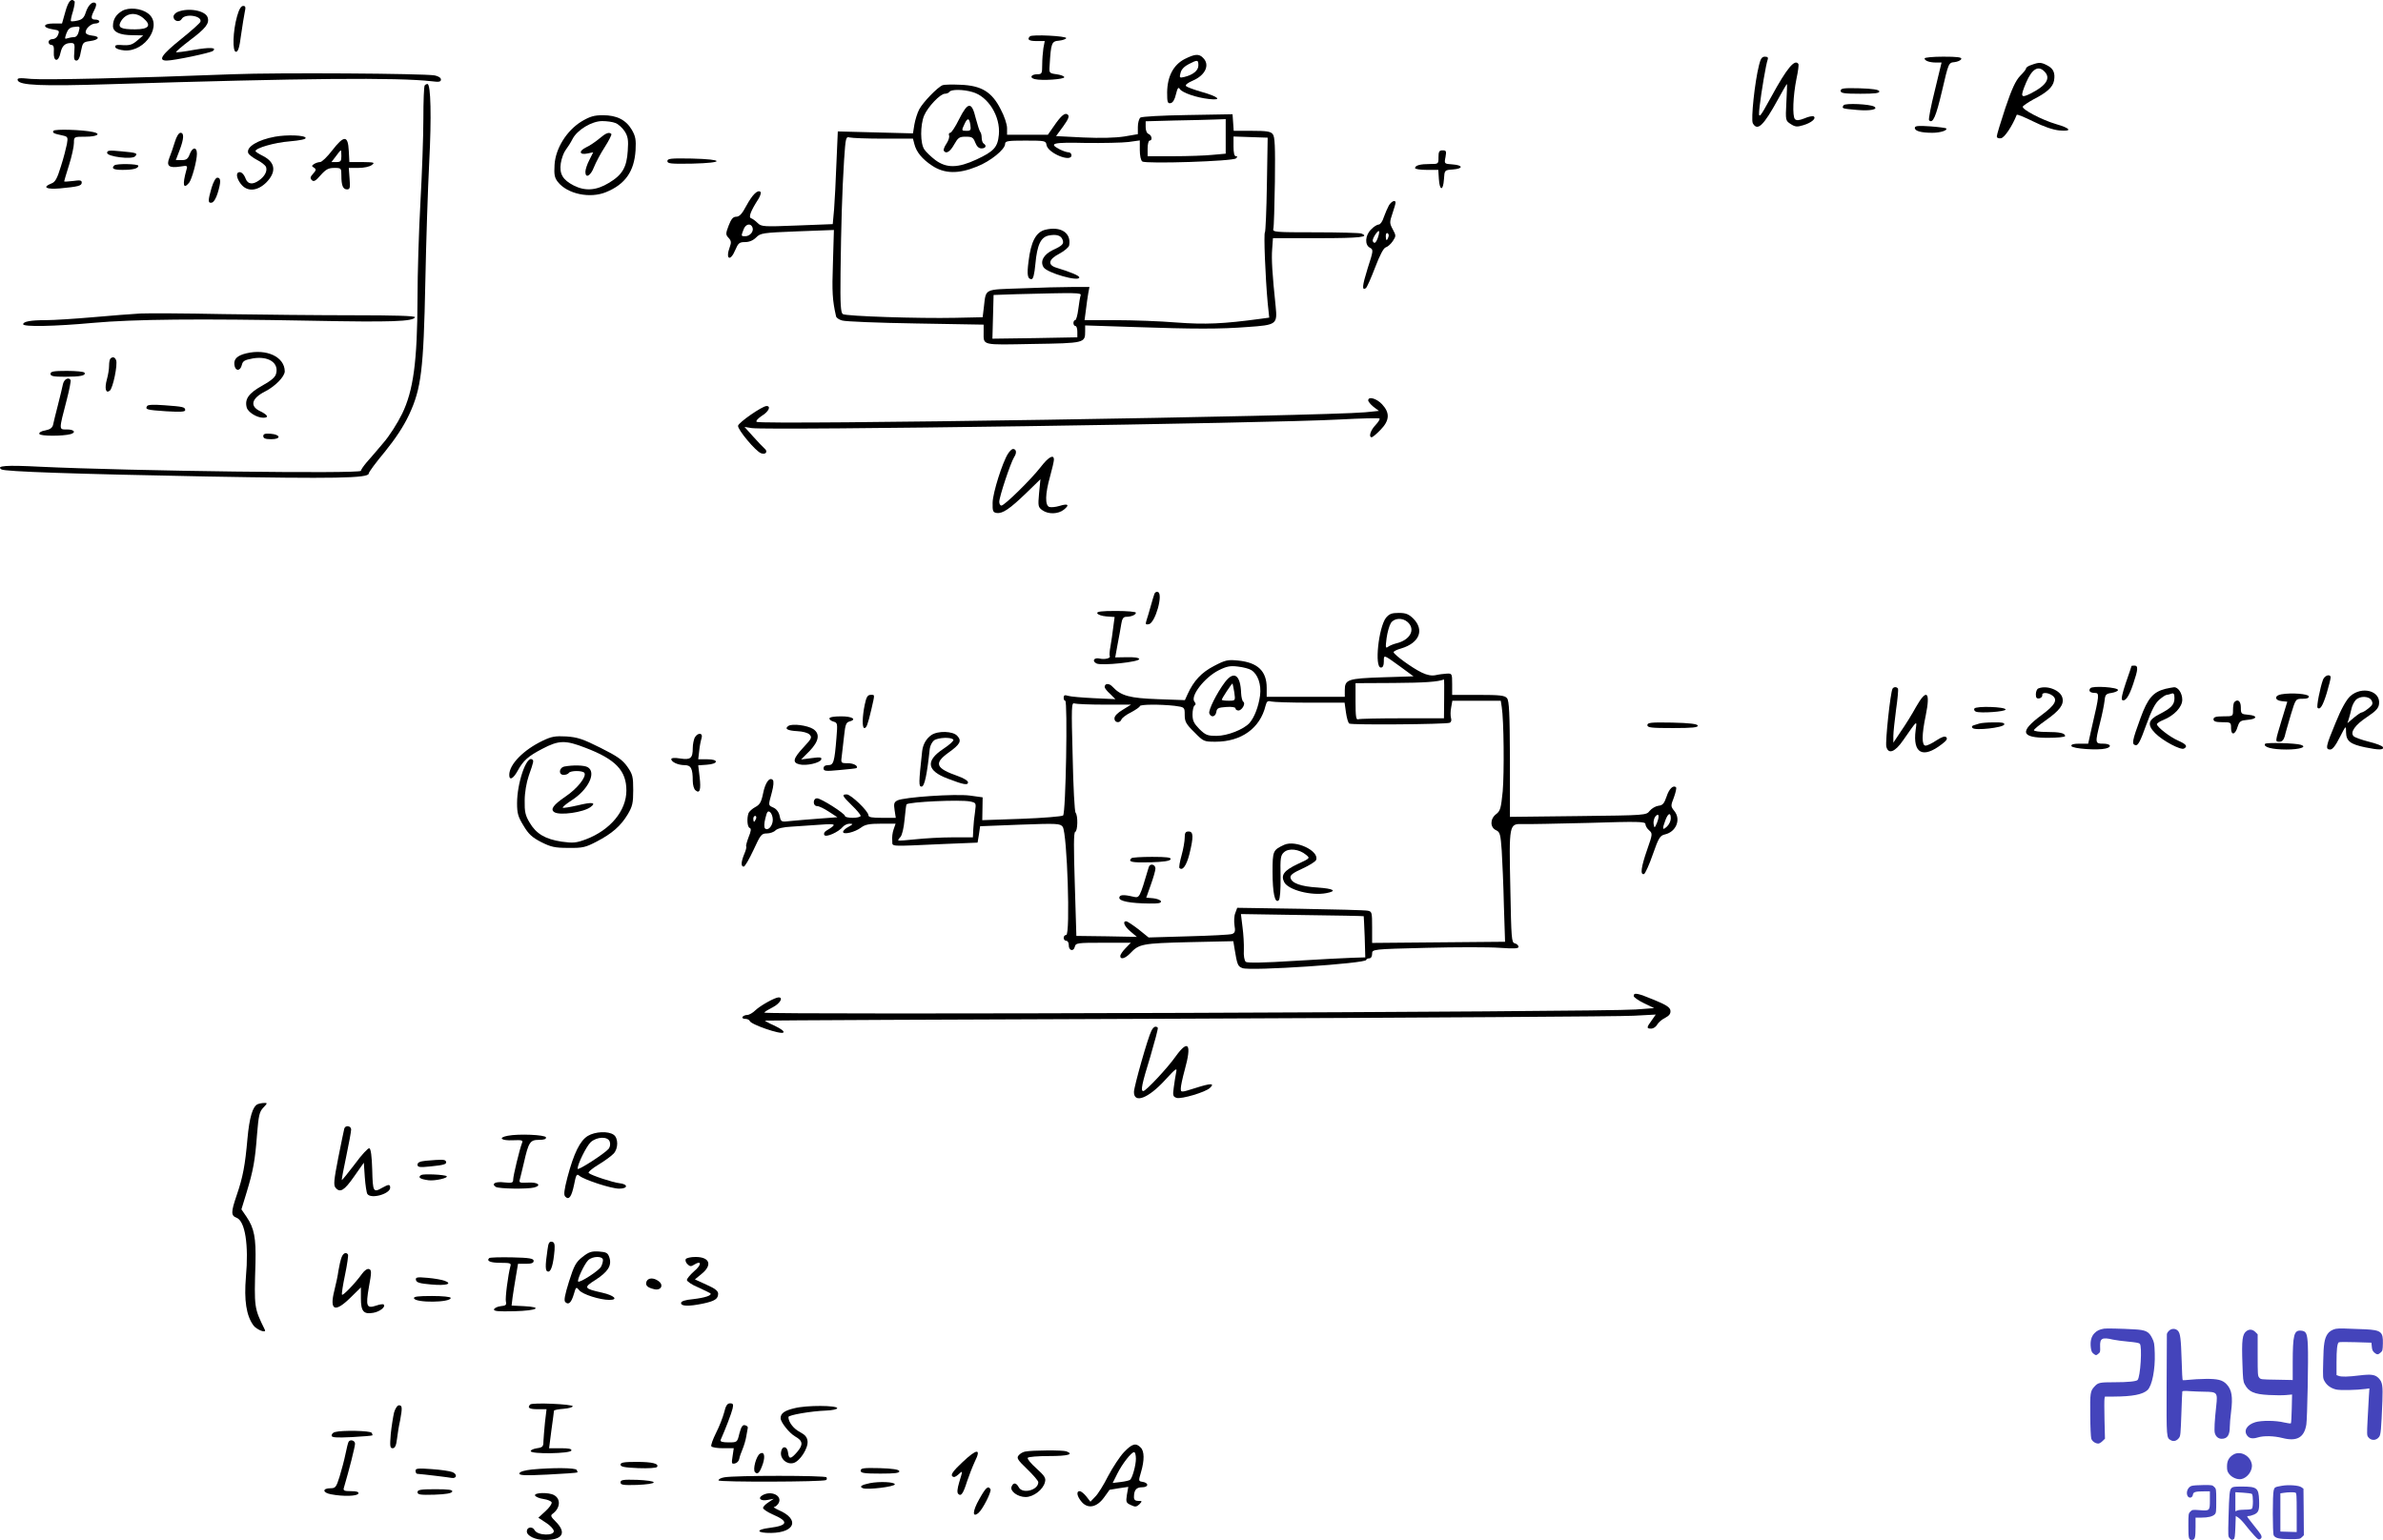 <svg xmlns="http://www.w3.org/2000/svg" version="1.0" width="1220.695pt" height="789.037pt" viewBox="0 0 1220.695 789.037" preserveAspectRatio="xMidYMid meet">
<g transform="translate(-41.131,824.037) scale(0.1,-0.1)" fill="#000000" stroke="none">
<path d="M746 8180 l-17 -60 -45 0 c-55 0 -56 -22 -2 -30 32 -5 35 -7 27 -27 -5 -14 -17 -23 -29 -23 -11 0 -20 -7 -20 -15 0 -8 7 -15 15 -15 10 0 14 -10 12 -37 -3 -50 24 -53 34 -4 8 36 23 51 54 51 18 0 20 -5 17 -45 -3 -35 -1 -45 11 -45 10 0 18 16 23 48 9 45 11 47 47 52 47 6 53 24 10 28 -20 2 -33 9 -33 17 0 20 28 45 51 45 10 0 19 5 19 10 0 6 -9 10 -20 10 -24 0 -25 11 -5 50 10 19 11 31 5 35 -16 10 -38 -12 -50 -50 -8 -25 -18 -35 -41 -40 -17 -4 -32 -5 -34 -3 -3 2 2 25 10 50 7 25 11 49 8 52 -17 17 -32 0 -47 -54z m68 -104 c-4 -16 -13 -26 -24 -26 -10 0 -25 -3 -34 -6 -13 -5 -14 -2 -5 24 8 22 18 32 37 34 35 4 34 5 26 -26z"/>
<path d="M1626 8158 c-22 -77 -25 -183 -6 -183 11 0 18 22 26 85 7 47 15 100 19 118 6 26 4 32 -8 32 -11 0 -21 -17 -31 -52z"/>
<path d="M1038 8185 c-32 -18 -48 -44 -48 -78 0 -31 35 -47 103 -47 l52 -1 -28 -24 c-29 -25 -40 -29 -91 -25 -20 1 -27 -2 -24 -12 3 -7 23 -14 47 -16 108 -8 198 133 120 190 -35 26 -97 32 -131 13z m108 -38 c43 -37 28 -57 -43 -57 -72 0 -89 9 -74 38 25 46 76 54 117 19z"/>
<path d="M1323 8180 c-13 -5 -23 -16 -23 -25 0 -23 31 -31 42 -12 16 30 106 17 96 -14 -2 -7 -47 -47 -98 -88 -101 -81 -121 -111 -75 -111 38 0 228 40 238 50 19 17 -15 19 -98 5 -48 -9 -89 -14 -92 -12 -2 2 30 30 71 61 81 61 101 86 91 117 -11 35 -97 51 -152 29z"/>
<path d="M5687 8054 c-16 -16 -5 -24 34 -24 l42 0 -7 -37 c-3 -21 -6 -59 -6 -85 0 -44 -2 -48 -24 -48 -33 0 -43 -18 -14 -25 36 -9 153 -1 151 10 -1 6 -19 12 -40 15 -37 5 -38 6 -35 45 7 116 10 124 48 127 19 2 35 8 37 13 2 11 -175 20 -186 9z"/>
<path d="M6480 7938 c-58 -30 -89 -89 -90 -171 0 -50 2 -58 18 -55 11 2 21 18 27 45 8 33 13 39 20 27 13 -19 85 -44 150 -51 70 -8 49 12 -40 37 -38 11 -73 24 -78 29 -6 6 8 17 36 29 64 28 87 81 51 116 -21 22 -42 20 -94 -6z m70 -33 c0 -26 -27 -48 -72 -59 -25 -6 -26 -4 -19 22 4 17 20 33 42 44 45 23 49 23 49 -7z"/>
<path d="M9422 7907 c-22 -87 -42 -277 -32 -298 24 -43 55 -13 130 124 23 42 43 77 45 77 1 0 0 -42 -3 -94 -5 -93 -4 -94 22 -111 23 -15 33 -16 65 -6 41 12 68 35 53 45 -6 3 -27 -1 -47 -10 -28 -11 -41 -12 -49 -4 -14 14 -10 120 8 208 8 36 12 70 10 74 -18 29 -59 -20 -139 -167 -64 -117 -68 -120 -60 -50 9 77 33 218 41 239 4 11 1 16 -14 16 -15 0 -22 -10 -30 -43z"/>
<path d="M10270 7941 c0 -12 26 -21 59 -21 l28 0 -35 -145 c-20 -80 -33 -148 -29 -151 19 -19 35 17 66 149 34 146 34 146 64 149 17 2 32 9 35 16 3 9 -20 12 -92 12 -53 0 -96 -4 -96 -9z"/>
<path d="M10818 7908 c-16 -5 -28 -13 -28 -18 0 -5 -14 -22 -31 -39 -22 -23 -42 -65 -75 -163 -24 -73 -44 -138 -44 -146 0 -8 8 -12 21 -10 18 2 58 62 81 120 2 4 40 -12 85 -34 52 -26 101 -43 134 -46 68 -6 58 11 -19 33 -71 21 -174 75 -169 89 2 5 27 22 56 38 67 34 98 62 104 95 7 39 -3 62 -34 78 -32 17 -43 17 -81 3z m66 -34 c34 -34 10 -72 -71 -113 -51 -25 -54 -18 -23 56 30 70 62 90 94 57z"/>
<path d="M1605 7860 c-511 -20 -965 -30 -1034 -24 -61 6 -73 5 -69 -7 9 -26 119 -31 473 -20 1002 31 1472 35 1648 15 37 -5 47 -3 47 9 0 9 -13 17 -32 21 -57 10 -805 15 -1033 6z"/>
<path d="M2587 7803 c-4 -3 -7 -81 -7 -172 0 -91 -7 -283 -15 -426 -8 -143 -15 -366 -15 -495 -1 -321 -21 -471 -79 -590 -23 -47 -66 -115 -97 -150 -30 -36 -68 -80 -85 -99 -16 -19 -29 -38 -29 -43 0 -16 -1179 -1 -1645 21 -173 9 -226 5 -196 -14 19 -11 366 -23 1046 -36 657 -12 835 -9 835 15 0 7 37 57 83 112 55 68 96 130 124 190 62 133 74 228 83 679 4 204 13 480 20 615 12 230 8 400 -9 400 -4 0 -11 -3 -14 -7z"/>
<path d="M5240 7804 c-27 -11 -101 -88 -120 -124 -10 -19 -21 -55 -25 -79 l-7 -44 -193 5 -192 5 -7 -161 c-3 -89 -9 -195 -12 -237 l-7 -77 -182 -7 c-174 -7 -184 -6 -203 13 -11 11 -26 22 -33 24 -15 5 -2 38 38 100 9 15 14 31 10 35 -14 13 -41 -13 -72 -70 -22 -42 -36 -57 -52 -57 -16 0 -26 -11 -39 -45 -16 -42 -16 -47 0 -64 13 -14 14 -24 6 -45 -24 -64 2 -79 28 -16 15 35 21 40 50 40 21 0 41 8 57 24 22 22 32 24 211 31 l187 7 -5 -170 c-5 -147 -3 -189 16 -272 1 -8 16 -18 32 -22 16 -5 185 -12 377 -15 l347 -6 0 -38 c0 -70 -15 -66 253 -61 265 4 267 5 267 65 l0 30 243 -8 c320 -11 448 -11 590 0 147 10 152 14 143 104 -18 172 -22 244 -18 295 l4 56 234 0 c212 0 265 6 218 24 -9 3 -115 6 -235 6 -205 0 -220 1 -215 18 3 9 6 119 8 243 2 180 0 229 -11 242 -11 14 -32 17 -107 17 l-93 0 -3 43 -3 42 -230 -4 c-133 -2 -235 -8 -242 -13 -7 -6 -13 -27 -13 -48 l0 -37 -70 -12 c-46 -7 -120 -9 -210 -5 l-139 7 36 49 c26 36 33 52 25 60 -14 14 -34 -2 -73 -59 l-30 -43 -104 0 -105 0 0 34 c0 19 -14 62 -33 97 -45 89 -99 121 -205 125 -42 2 -84 1 -92 -2z m152 -35 c81 -22 145 -125 136 -219 -6 -64 -25 -85 -115 -127 -95 -44 -153 -45 -210 -3 -22 17 -48 41 -57 55 -21 31 -21 124 -1 173 19 45 83 112 106 112 10 0 21 5 24 10 8 13 70 13 117 -1z m1298 -228 l0 -88 -67 -6 c-38 -4 -128 -7 -200 -7 l-133 0 0 40 c0 22 5 40 10 40 16 0 12 27 -5 34 -9 3 -15 18 -15 35 l0 30 148 4 c81 1 173 4 205 5 l57 2 0 -89z m-1754 -11 l152 0 7 -27 c10 -41 40 -78 92 -112 62 -41 134 -43 229 -4 69 27 144 88 144 116 0 15 14 17 104 17 100 0 105 -1 108 -22 6 -42 128 -92 128 -53 0 8 -7 15 -15 15 -9 0 -29 7 -45 15 -60 31 -36 37 133 33 89 -1 188 1 220 5 l57 8 0 -49 c0 -28 5 -54 13 -59 18 -13 465 1 480 16 8 8 8 11 -1 11 -8 0 -12 18 -12 50 l0 51 88 -3 87 -3 -4 -240 c-2 -132 -7 -242 -10 -245 -7 -5 2 -228 14 -361 l8 -76 -44 -6 c-192 -26 -283 -30 -431 -19 -84 7 -225 12 -312 12 l-159 0 7 53 c3 28 9 67 12 85 l6 32 -88 0 c-49 0 -167 -3 -261 -7 -195 -7 -180 1 -192 -98 l-6 -50 -140 -3 c-185 -4 -559 8 -576 19 -11 7 -14 47 -12 211 3 248 8 414 18 576 8 119 9 123 29 118 12 -3 89 -6 172 -6z m-670 -455 c8 -20 -13 -45 -37 -45 -22 0 -22 0 -9 34 10 29 37 35 46 11z m1681 -348 c-3 -8 -8 -39 -12 -70 -4 -32 -11 -57 -16 -57 -5 0 -9 -7 -9 -15 0 -8 5 -15 10 -15 6 0 10 -13 10 -29 l0 -29 -217 -4 c-120 -2 -218 -3 -218 -3 0 0 1 50 3 112 l3 112 117 4 c311 8 334 8 329 -6z"/>
<path d="M5325 7631 c-19 -39 -40 -71 -46 -71 -6 0 -9 -6 -6 -14 3 -7 -3 -26 -13 -41 -11 -16 -17 -32 -14 -37 11 -18 32 -6 53 32 20 35 26 40 59 40 33 0 39 -4 49 -30 8 -20 18 -30 32 -30 22 0 28 14 11 25 -5 3 -10 16 -10 29 0 12 -3 26 -7 30 -4 4 -14 35 -23 69 -21 88 -40 87 -85 -2z m57 -31 c4 -26 1 -30 -19 -30 -27 0 -27 1 -11 35 15 33 25 32 30 -5z"/>
<path d="M5765 7063 c-47 -12 -73 -61 -85 -162 -9 -68 -5 -91 15 -91 9 0 15 25 20 77 9 100 28 139 70 147 38 7 61 0 69 -21 9 -22 0 -31 -50 -54 -47 -23 -66 -58 -47 -88 18 -29 183 -76 183 -52 0 9 -46 28 -115 49 -49 14 -44 43 12 72 26 14 49 33 51 43 12 64 -43 100 -123 80z"/>
<path d="M9840 7775 c0 -12 17 -15 101 -15 76 0 100 3 97 13 -3 8 -35 13 -101 15 -82 2 -97 0 -97 -13z"/>
<path d="M9855 7701 c-10 -17 -9 -17 70 -24 65 -6 110 3 87 17 -21 13 -149 19 -157 7z"/>
<path d="M3390 7618 c-76 -47 -133 -138 -138 -222 -3 -51 0 -66 17 -88 49 -62 165 -86 247 -52 98 40 144 106 151 214 3 54 0 72 -19 105 -30 51 -77 75 -148 75 -45 0 -66 -6 -110 -32z m174 -8 c14 -5 35 -24 47 -42 17 -27 20 -45 16 -100 -5 -85 -28 -124 -97 -165 -64 -39 -121 -43 -180 -13 -56 29 -74 59 -66 114 4 25 15 55 25 68 10 13 26 38 35 56 24 47 99 92 152 92 24 0 54 -4 68 -10z"/>
<path d="M3481 7530 c-19 -16 -50 -37 -68 -45 -39 -19 -34 -40 8 -31 l29 6 -20 -40 c-11 -21 -20 -48 -20 -60 0 -36 27 -21 44 24 10 25 35 72 56 104 21 33 36 63 33 66 -12 11 -28 5 -62 -24z"/>
<path d="M10220 7585 c0 -16 32 -25 90 -25 41 0 81 13 70 23 -3 2 -40 7 -82 10 -60 4 -78 3 -78 -8z"/>
<path d="M685 7570 c-6 -10 0 -14 48 -24 26 -6 27 -9 21 -44 -4 -20 -17 -72 -31 -115 -19 -62 -29 -80 -49 -87 -48 -19 -26 -31 44 -25 94 9 112 13 112 30 0 12 -9 13 -45 8 -25 -3 -45 -4 -45 -2 0 2 11 40 25 84 14 44 25 95 25 113 0 32 0 32 60 32 59 0 82 15 38 24 -56 12 -197 16 -203 6z"/>
<path d="M1307 7513 c-8 -27 -21 -63 -28 -81 -17 -42 -2 -54 55 -45 38 6 39 5 32 -18 -21 -76 -16 -101 14 -65 14 18 40 111 40 149 0 36 -23 35 -37 -3 -9 -24 -17 -30 -41 -30 l-30 0 19 50 c23 60 24 90 5 90 -9 0 -21 -20 -29 -47z"/>
<path d="M1820 7540 c-88 -16 -149 -53 -137 -84 3 -8 24 -24 45 -35 22 -11 42 -27 46 -36 8 -21 -7 -49 -36 -69 -32 -23 -57 -20 -68 8 -10 27 -26 40 -39 32 -13 -8 -3 -40 20 -65 32 -34 81 -28 124 14 53 54 48 103 -16 136 -22 11 -39 22 -39 25 0 16 98 44 174 50 56 5 85 11 83 18 -4 14 -96 17 -157 6z"/>
<path d="M2114 7471 c-26 -34 -54 -61 -63 -61 -9 0 -23 -5 -31 -10 -13 -9 -13 -11 0 -19 12 -8 11 -13 -5 -31 -15 -16 -16 -23 -6 -33 10 -9 19 -4 45 26 27 30 40 37 70 37 35 0 36 -1 36 -39 0 -51 8 -71 29 -71 15 0 17 8 13 55 l-4 55 49 0 c28 0 58 6 69 15 17 13 13 14 -48 15 l-67 0 -3 57 c-4 81 -24 81 -84 4z m46 -31 c0 -25 -4 -30 -25 -30 l-26 0 23 30 c12 17 23 30 25 30 2 0 3 -13 3 -30z"/>
<path d="M960 7457 c0 -19 126 -35 143 -18 16 16 9 19 -70 26 -62 6 -73 5 -73 -8z"/>
<path d="M7780 7435 c0 -35 0 -35 -44 -35 -49 0 -76 -7 -76 -21 0 -5 27 -9 59 -9 l60 0 3 -47 c4 -62 22 -62 26 -1 3 47 3 47 45 50 55 4 54 22 -1 26 -43 3 -43 3 -36 38 5 30 4 34 -15 34 -17 0 -21 -6 -21 -35z"/>
<path d="M3830 7415 c0 -13 17 -15 128 -13 167 4 165 22 -3 26 -108 2 -125 0 -125 -13z"/>
<path d="M997 7393 c-17 -16 -4 -23 42 -23 54 0 81 7 81 21 0 10 -113 12 -123 2z"/>
<path d="M1495 7278 c-19 -66 -19 -80 1 -76 10 2 22 22 30 48 18 58 17 80 -1 80 -9 0 -20 -20 -30 -52z"/>
<path d="M7526 7188 c-7 -13 -19 -40 -26 -60 -6 -21 -18 -38 -26 -38 -8 0 -26 -11 -39 -25 -31 -30 -34 -80 -6 -94 18 -10 18 -14 -12 -106 -28 -90 -30 -115 -9 -101 5 3 26 50 47 105 25 66 44 101 55 104 10 3 26 17 36 32 17 26 17 28 0 60 -17 31 -17 37 -2 81 9 26 16 51 16 56 0 16 -20 8 -34 -14z m-57 -167 c-8 -22 -15 -29 -22 -22 -7 7 -4 18 7 36 22 34 29 27 15 -14z m54 4 c-7 -21 -13 -19 -13 6 0 11 4 18 10 14 5 -3 7 -12 3 -20z"/>
<path d="M1130 6634 c-41 -2 -151 -11 -243 -19 -92 -8 -200 -15 -240 -15 -78 0 -117 -7 -117 -21 0 -14 161 -11 357 7 211 19 542 22 1123 11 407 -8 519 -4 527 18 2 7 -107 10 -314 10 -175 0 -475 3 -668 6 -192 4 -384 5 -425 3z"/>
<path d="M1673 6430 c-46 -11 -65 -29 -61 -59 4 -33 30 -34 38 -1 5 21 14 26 57 34 79 13 133 -22 119 -77 -4 -19 -24 -36 -72 -63 -68 -38 -90 -68 -79 -111 6 -24 51 -53 85 -53 30 0 24 14 -15 33 -56 26 -46 66 25 102 51 26 100 76 100 103 -1 74 -93 117 -197 92z"/>
<path d="M977 6403 c-4 -3 -7 -20 -7 -37 0 -17 -5 -48 -11 -69 -13 -47 -6 -75 15 -58 16 13 41 134 32 156 -6 16 -18 19 -29 8z"/>
<path d="M670 6325 c0 -12 15 -15 74 -15 79 0 109 6 100 21 -3 5 -43 9 -90 9 -68 0 -84 -3 -84 -15z"/>
<path d="M734 6273 c-3 -16 -15 -64 -26 -108 -11 -44 -23 -90 -25 -102 -4 -15 -15 -23 -40 -28 -20 -3 -33 -11 -30 -18 4 -12 119 -12 160 -1 30 9 18 24 -19 24 -42 0 -42 -7 0 155 13 50 21 93 19 98 -10 17 -33 5 -39 -20z"/>
<path d="M7420 6189 c0 -6 12 -21 27 -33 l28 -21 -70 -7 c-219 -20 -3101 -66 -3118 -49 -5 5 8 18 27 31 35 21 48 50 24 50 -22 0 -143 -84 -146 -101 -3 -19 90 -131 118 -141 24 -9 37 9 17 25 -8 7 -34 34 -58 61 l-44 49 37 -6 c85 -13 2642 24 3011 44 110 6 202 8 205 5 3 -4 -7 -19 -21 -34 -26 -27 -36 -62 -19 -62 4 0 25 17 45 38 47 48 49 87 8 131 -28 30 -71 42 -71 20z"/>
<path d="M1165 6160 c-11 -18 -3 -20 99 -27 71 -4 96 -3 96 6 0 16 -11 18 -107 25 -54 4 -84 3 -88 -4z"/>
<path d="M1760 6006 c0 -12 11 -16 41 -16 52 0 48 24 -4 28 -28 2 -37 -1 -37 -12z"/>
<path d="M5575 5916 c-28 -43 -78 -200 -79 -251 -1 -44 2 -50 21 -53 30 -4 66 20 151 102 l73 71 -7 -71 c-6 -67 -5 -72 17 -88 31 -22 81 -20 110 3 31 25 22 33 -23 19 -20 -6 -43 -8 -52 -5 -22 9 -21 66 4 155 11 39 20 79 20 87 0 30 -28 14 -68 -38 -49 -63 -185 -197 -201 -197 -6 0 -11 9 -11 19 0 26 58 200 76 229 15 22 12 42 -6 42 -5 0 -17 -11 -25 -24z"/>
<path d="M6325 5198 c-3 -7 -11 -35 -19 -63 -8 -27 -17 -61 -22 -74 -6 -19 -4 -22 12 -19 33 6 75 155 47 165 -7 3 -15 -1 -18 -9z"/>
<path d="M6032 5098 c3 -7 23 -14 47 -16 l42 -3 -7 -52 c-3 -29 -10 -72 -14 -97 -5 -24 -6 -48 -4 -51 7 -11 -26 -19 -51 -13 -29 7 -42 -12 -17 -25 25 -13 224 8 219 23 -3 7 -28 10 -64 9 l-59 -1 12 66 c7 37 16 84 19 105 4 27 11 37 25 37 25 0 50 10 50 21 0 5 -45 9 -101 9 -76 0 -100 -3 -97 -12z"/>
<path d="M7511 5075 c-38 -50 -60 -255 -26 -255 10 0 15 10 15 31 0 36 -3 37 84 -26 l68 -50 -159 -5 c-178 -6 -193 -11 -193 -66 l0 -34 -200 0 -200 0 0 46 c0 86 -46 130 -147 140 -52 5 -64 3 -123 -28 -64 -33 -104 -76 -135 -144 l-14 -31 -138 5 c-145 5 -189 17 -232 63 -18 20 -41 19 -41 -1 0 -5 12 -21 28 -35 l27 -27 -110 5 c-60 3 -120 8 -132 12 -18 6 -23 3 -23 -9 0 -9 3 -16 8 -16 13 0 3 -577 -11 -588 -7 -5 -103 -13 -213 -17 l-201 -7 1 58 1 59 -65 9 c-74 10 -340 -8 -372 -25 -17 -9 -19 -17 -14 -50 l6 -39 -70 0 c-52 0 -70 3 -70 13 0 21 -90 107 -111 107 -27 0 -24 -7 26 -56 25 -24 45 -48 45 -54 0 -5 -18 -10 -40 -10 -22 0 -40 4 -40 9 0 13 -123 91 -143 91 -10 0 -17 -8 -17 -20 0 -12 7 -20 18 -20 9 0 36 -13 60 -29 l43 -28 -93 -7 c-51 -4 -116 -9 -144 -12 -52 -6 -52 -6 -59 26 -4 19 -16 35 -31 42 -28 13 -28 8 -9 78 9 33 11 58 5 64 -17 17 -39 -14 -50 -70 -9 -44 -17 -57 -40 -69 -15 -8 -30 -22 -34 -30 -10 -27 -7 -73 6 -77 8 -3 7 -16 -6 -47 -9 -24 -15 -46 -12 -48 2 -3 -2 -20 -10 -38 -17 -41 -18 -65 -3 -65 6 0 28 38 50 85 36 78 41 85 68 85 16 0 37 7 45 16 11 10 40 17 84 19 37 3 103 7 147 10 82 6 85 3 29 -31 -10 -6 -14 -15 -10 -22 8 -14 73 15 95 42 8 9 23 16 35 16 19 -1 18 -2 -6 -16 -16 -8 -28 -20 -28 -26 0 -16 60 -2 92 22 21 16 43 20 102 20 l75 0 -10 -29 c-6 -16 -9 -42 -7 -58 3 -32 -28 -30 265 -17 l172 7 7 42 6 42 205 8 c191 7 205 6 218 -11 23 -32 40 -554 18 -554 -7 0 -13 -7 -13 -15 0 -8 6 -15 13 -15 8 0 13 -10 13 -21 -1 -29 24 -37 31 -10 5 20 11 21 146 21 l141 0 -27 -28 c-15 -15 -27 -33 -27 -40 0 -20 25 -13 51 14 45 48 61 51 301 57 l227 5 6 -37 c14 -85 17 -92 41 -101 40 -16 634 24 634 42 0 4 7 8 15 8 9 0 15 9 15 23 0 24 0 24 279 31 153 4 321 4 375 0 73 -5 96 -4 96 5 0 7 -8 15 -19 18 -17 4 -18 23 -23 284 -7 327 -6 329 62 327 25 -1 177 2 338 6 256 8 292 7 292 -6 0 -8 8 -23 19 -32 18 -16 18 -19 -10 -99 -31 -89 -37 -131 -16 -125 6 3 27 48 45 101 30 86 37 96 62 102 57 13 83 76 49 119 -20 25 -20 27 -3 71 9 25 14 48 11 51 -14 14 -36 -7 -49 -48 -12 -35 -20 -44 -41 -46 -15 -2 -35 -14 -45 -26 -18 -23 -18 -23 -367 -27 l-349 -4 0 296 c-1 235 -4 299 -15 312 -11 14 -35 17 -147 17 l-134 0 0 55 c0 54 -1 55 -27 54 -16 -1 -41 -4 -58 -8 -20 -4 -43 0 -70 13 -47 22 -145 93 -145 105 0 4 17 13 39 19 93 28 120 94 62 153 -24 23 -38 29 -75 29 -36 0 -48 -5 -65 -25z m111 -22 c42 -38 13 -92 -58 -109 -16 -4 -35 -12 -43 -18 -12 -9 -13 -3 -7 44 4 30 14 65 22 78 17 26 59 29 86 5z m-801 -246 c34 -21 52 -74 45 -130 -8 -58 -29 -112 -54 -141 -30 -33 -113 -66 -169 -66 -47 0 -56 4 -88 35 -28 29 -35 43 -35 75 0 21 5 42 10 45 8 5 7 11 0 20 -23 28 51 124 124 161 42 21 60 24 99 19 27 -3 57 -11 68 -18z m988 -147 l-1 -100 -213 0 c-118 0 -219 -2 -227 -5 -10 -4 -13 15 -13 90 l0 95 195 1 c161 1 228 6 258 18 1 0 2 -44 1 -99z m-687 -20 l177 0 7 -50 c4 -28 11 -53 17 -57 13 -8 493 -4 514 4 8 3 11 13 7 25 -3 11 -3 35 1 54 l6 34 124 0 124 0 5 -32 c11 -68 13 -337 5 -432 -9 -88 -12 -101 -35 -118 -31 -25 -30 -68 2 -82 19 -9 22 -21 28 -105 3 -53 9 -179 11 -281 l6 -185 -341 -3 -340 -3 0 80 c0 76 -1 81 -22 85 -13 3 -168 7 -346 10 l-323 5 -10 -27 c-6 -14 -7 -43 -4 -63 5 -29 3 -38 -12 -44 -10 -4 -110 -9 -223 -12 l-205 -6 -52 42 c-29 22 -57 41 -63 41 -20 0 -9 -26 22 -52 l33 -28 -155 3 -155 2 -8 265 c-6 189 -6 265 2 268 13 4 15 84 2 98 -5 5 -12 134 -15 288 -7 256 -6 278 9 272 9 -3 78 -6 153 -6 l137 0 -42 -26 c-27 -16 -43 -32 -43 -45 0 -22 28 -26 36 -5 3 8 25 25 50 37 24 13 44 27 44 31 0 10 105 10 178 2 52 -7 52 -7 52 -47 0 -34 7 -47 49 -88 47 -48 49 -49 109 -49 132 0 228 69 256 184 6 23 11 27 29 22 12 -3 102 -6 199 -6z m-1742 -506 c32 -7 32 -7 26 -53 -4 -25 -8 -65 -9 -88 l-2 -43 -105 0 c-58 0 -143 -5 -189 -10 -47 -5 -86 -8 -88 -6 -2 2 3 10 11 18 8 9 17 45 21 89 4 41 8 76 10 78 13 13 274 25 325 15z m-1010 -94 c0 -31 -25 -59 -40 -44 -5 5 -5 26 2 52 8 34 13 40 24 31 8 -6 14 -24 14 -39z m4529 -16 c-12 -28 -13 -28 -17 -6 -2 13 2 30 9 39 18 21 22 2 8 -33z m71 23 c0 -13 -9 -32 -20 -42 -23 -21 -25 -14 -8 32 14 38 28 43 28 10z m-4686 -2 c-4 -8 -8 -15 -10 -15 -2 0 -4 7 -4 15 0 8 4 15 10 15 5 0 7 -7 4 -15z m3113 -499 c0 0 3 -48 5 -106 l3 -105 -65 -2 c-36 -1 -171 -8 -300 -16 -155 -10 -239 -11 -247 -5 -7 6 -12 31 -10 61 1 29 -2 82 -7 118 l-8 66 313 -5 c173 -2 315 -5 316 -6z"/>
<path d="M6686 4745 c-41 -54 -86 -144 -80 -160 9 -23 32 -18 36 8 3 19 10 22 51 25 28 2 47 -1 47 -7 0 -6 7 -11 15 -11 18 0 39 36 25 45 -5 3 -10 23 -11 43 -3 95 -37 118 -83 57z m48 -52 c6 -43 6 -43 -29 -43 -19 0 -35 2 -35 5 0 7 52 86 55 83 1 -2 5 -22 9 -45z"/>
<path d="M6480 3948 c0 -17 -7 -58 -16 -90 -9 -32 -14 -61 -11 -65 16 -16 36 12 51 71 22 89 21 116 -4 116 -16 0 -20 -7 -20 -32z"/>
<path d="M6990 3912 c-58 -27 -60 -31 -60 -139 0 -107 12 -165 32 -145 6 6 10 52 9 119 -2 98 0 111 18 127 24 22 77 16 112 -13 22 -18 22 -18 -43 -48 -70 -33 -87 -57 -68 -93 21 -40 139 -70 214 -56 59 11 41 23 -43 29 -87 5 -134 23 -139 50 -3 13 12 25 61 47 35 16 67 36 70 44 18 46 -104 104 -163 78z"/>
<path d="M6207 3843 c-19 -19 2 -23 95 -21 70 2 103 7 106 16 3 9 -21 12 -95 12 -55 0 -103 -3 -106 -7z"/>
<path d="M6296 3798 c-48 -162 -47 -159 -80 -152 -51 12 -71 10 -71 -6 0 -17 56 -28 153 -29 47 -1 63 2 60 12 -3 6 -20 13 -40 15 l-35 3 23 65 c13 36 24 74 24 84 0 22 -28 28 -34 8z"/>
<path d="M11330 4828 c0 -2 -13 -40 -29 -86 -17 -50 -25 -85 -19 -88 16 -10 35 17 57 83 25 74 26 93 6 93 -8 0 -15 -1 -15 -2z"/>
<path d="M12311 4758 c-15 -41 -34 -138 -28 -144 13 -13 27 10 47 75 11 37 20 73 20 80 0 20 -30 12 -39 -11z"/>
<path d="M11119 4714 c-11 -14 -1 -24 24 -24 23 0 22 -12 -14 -166 l-21 -94 -45 0 c-31 0 -43 -4 -41 -12 5 -14 135 -23 175 -13 35 8 27 25 -12 25 -42 0 -42 3 -16 108 11 43 21 93 23 112 3 31 7 36 36 40 18 3 33 10 33 15 -1 14 -130 23 -142 9z"/>
<path d="M10106 4712 c-11 -18 -38 -272 -32 -297 10 -41 44 -29 86 32 76 109 71 104 64 51 -15 -118 37 -146 134 -71 24 18 31 28 23 36 -7 7 -22 2 -50 -16 -22 -15 -47 -27 -56 -27 -20 0 -20 55 1 155 25 122 5 140 -50 43 -19 -35 -53 -90 -76 -123 l-40 -60 0 35 c0 19 7 80 14 135 8 54 12 103 10 107 -7 10 -21 10 -28 0z"/>
<path d="M10853 4713 c-7 -2 -13 -16 -13 -30 0 -18 4 -23 18 -21 9 2 16 10 15 16 -4 16 29 15 51 -1 30 -22 15 -49 -54 -100 -116 -86 -107 -117 31 -117 49 0 89 4 89 9 0 15 -28 21 -96 21 -35 0 -64 4 -64 9 0 4 27 27 60 50 72 51 95 81 86 116 -10 39 -79 66 -123 48z"/>
<path d="M11504 4711 c-63 -16 -91 -48 -128 -150 -43 -118 -46 -134 -25 -139 13 -2 25 22 54 103 28 77 46 112 67 130 16 14 33 25 38 25 5 0 15 3 24 6 12 5 16 -1 16 -23 0 -34 -17 -51 -77 -82 -58 -29 -64 -54 -22 -97 38 -39 132 -89 148 -79 20 11 12 22 -31 41 -43 19 -108 70 -108 84 0 4 14 14 32 21 57 23 98 67 98 104 0 34 -22 66 -43 64 -7 -1 -26 -4 -43 -8z"/>
<path d="M12450 4673 c-20 -19 -46 -65 -75 -137 -50 -120 -53 -136 -27 -136 12 0 28 21 49 63 32 62 32 62 32 25 1 -45 22 -61 99 -77 69 -14 95 -14 90 1 -3 7 -35 19 -72 28 -36 9 -72 22 -78 28 -20 20 7 58 69 99 45 30 59 45 61 67 8 67 -88 93 -148 39z m110 -22 c8 -16 5 -23 -16 -40 -15 -12 -30 -21 -35 -21 -4 0 -22 -12 -40 -27 l-33 -28 8 25 c4 14 10 36 13 50 3 14 12 33 21 43 21 23 69 22 82 -2z"/>
<path d="M12098 4683 c-37 -6 -36 -31 1 -35 l29 -3 -29 -95 c-34 -113 -34 -110 -10 -110 12 0 21 10 26 28 3 15 18 64 31 110 25 82 25 82 60 82 24 0 34 4 32 13 -5 12 -87 19 -140 10z"/>
<path d="M4841 4630 c-13 -62 -14 -120 -2 -120 11 0 17 16 36 96 18 80 19 74 -4 74 -15 0 -22 -11 -30 -50z"/>
<path d="M11857 4643 c-4 -3 -7 -21 -7 -40 0 -33 0 -33 -50 -33 -38 0 -50 -4 -50 -15 0 -11 12 -15 45 -15 44 0 45 -1 45 -31 0 -39 22 -34 34 9 9 27 15 31 50 34 51 4 54 22 4 26 -36 3 -38 5 -38 38 0 32 -16 45 -33 27z"/>
<path d="M10525 4610 c-3 -5 0 -13 8 -16 23 -9 152 0 152 11 0 14 -151 19 -160 5z"/>
<path d="M4660 4559 c0 -6 10 -13 21 -16 21 -6 21 -10 15 -84 -10 -124 -15 -139 -42 -139 -16 0 -24 -6 -24 -16 0 -15 10 -16 83 -9 45 4 84 8 86 10 10 11 -15 25 -46 25 -35 0 -35 0 -29 43 3 23 8 70 12 104 5 48 10 62 25 66 42 11 17 27 -41 27 -37 0 -60 -4 -60 -11z"/>
<path d="M8850 4525 c0 -13 20 -15 131 -15 100 0 130 3 127 13 -3 8 -41 13 -131 15 -109 2 -127 0 -127 -13z"/>
<path d="M10550 4533 c-8 -2 -21 -7 -29 -9 -9 -3 -11 -8 -5 -14 14 -14 156 2 162 18 3 9 -12 12 -55 11 -32 0 -65 -3 -73 -6z"/>
<path d="M4450 4521 c-22 -15 -5 -24 46 -27 26 -1 53 -8 62 -17 14 -15 11 -21 -31 -66 -53 -57 -58 -78 -21 -87 34 -9 106 7 112 25 4 11 -5 13 -49 7 l-54 -7 43 43 c49 51 55 89 19 113 -30 19 -107 29 -127 16z"/>
<path d="M5182 4474 c-26 -18 -43 -48 -47 -83 -18 -165 -18 -181 -3 -181 15 0 28 60 42 194 2 16 12 35 22 43 21 15 90 18 99 3 3 -5 -20 -26 -52 -47 -92 -61 -84 -112 23 -152 83 -32 104 -35 104 -19 0 8 -23 22 -52 32 -114 40 -124 65 -48 120 60 43 69 60 45 86 -22 25 -100 27 -133 4z"/>
<path d="M3970 4461 c-5 -11 -10 -35 -10 -53 0 -53 -11 -62 -64 -54 -29 5 -46 3 -46 -3 0 -15 35 -31 68 -31 33 0 42 -17 42 -81 0 -20 6 -42 14 -48 22 -19 29 3 21 69 l-7 59 43 3 c61 4 64 28 4 28 l-47 0 5 43 c2 23 8 52 12 65 9 28 -19 31 -35 3z"/>
<path d="M3191 4445 c-98 -47 -171 -121 -171 -175 0 -30 20 -21 43 21 29 53 54 75 127 113 84 44 117 45 220 5 155 -59 210 -117 210 -219 0 -104 -83 -203 -207 -250 -51 -19 -66 -20 -125 -12 -84 13 -130 40 -164 98 -22 37 -26 56 -25 113 0 40 9 92 21 127 26 74 27 78 16 84 -29 16 -76 -122 -76 -225 0 -51 5 -70 33 -115 26 -44 44 -60 90 -84 50 -25 69 -30 140 -30 74 -1 88 3 144 32 79 41 124 80 160 140 24 41 28 57 28 124 0 69 -3 81 -30 120 -25 35 -50 53 -138 97 -90 45 -117 54 -174 58 -58 3 -76 0 -122 -22z"/>
<path d="M12014 4429 c-10 -17 37 -29 110 -29 67 0 108 13 74 24 -26 9 -179 13 -184 5z"/>
<path d="M3303 4313 c-29 -6 -32 -43 -4 -43 11 0 23 5 26 10 8 13 72 13 80 0 12 -19 -37 -81 -97 -121 -63 -43 -79 -66 -57 -80 28 -18 149 -1 185 26 33 24 8 27 -65 9 -40 -9 -74 -15 -77 -12 -2 3 18 20 46 38 86 55 128 144 81 170 -19 10 -75 11 -118 3z"/>
<path d="M8780 3137 c0 -6 24 -23 53 -37 l52 -25 -95 -7 c-178 -13 -4471 -28 -4464 -16 3 5 23 17 45 28 36 19 54 50 29 50 -19 0 -94 -42 -119 -66 -13 -13 -32 -24 -42 -24 -10 0 -21 -5 -24 -10 -3 -6 3 -10 14 -10 10 0 21 -5 23 -11 6 -18 160 -71 172 -59 6 6 -10 18 -45 35 -30 13 -52 26 -49 26 3 1 979 6 2170 10 1191 5 2216 11 2279 15 l114 6 -21 -30 c-27 -37 -27 -42 -2 -42 10 0 24 9 30 20 6 11 24 27 41 35 22 12 29 22 27 38 -2 16 -22 29 -83 54 -87 36 -105 39 -105 20z"/>
<path d="M6309 2958 c-17 -32 -89 -285 -89 -313 0 -60 73 -33 159 61 57 62 63 66 57 39 -3 -16 -9 -51 -12 -76 -6 -42 -4 -48 15 -54 24 -7 147 29 170 51 27 25 5 25 -73 0 -76 -24 -76 -24 -76 -2 0 12 9 54 20 94 37 133 19 160 -46 70 -42 -60 -153 -178 -166 -178 -15 0 -8 34 36 177 23 79 41 145 38 148 -11 10 -22 5 -33 -17z"/>
<path d="M1732 2583 c-26 -10 -43 -67 -53 -176 -12 -136 -23 -197 -55 -290 -30 -88 -30 -105 -1 -116 44 -17 63 -139 48 -304 -10 -119 2 -197 38 -247 16 -23 69 -43 59 -23 -55 112 -55 111 -48 343 3 127 -6 177 -46 236 l-26 38 26 85 c35 115 44 166 54 299 8 97 12 116 32 137 22 23 22 25 4 24 -10 0 -25 -3 -32 -6z"/>
<path d="M2175 2458 c-2 -7 -16 -75 -31 -150 -22 -113 -25 -140 -14 -153 23 -28 45 -15 95 57 l50 71 5 -74 c3 -41 9 -80 13 -86 18 -28 117 0 117 32 0 18 -8 18 -40 0 -47 -27 -49 -22 -52 92 -2 69 -7 108 -15 110 -6 2 -40 -34 -74 -81 -35 -46 -65 -83 -67 -82 -1 2 9 57 23 122 14 66 25 127 25 137 0 19 -29 24 -35 5z"/>
<path d="M3422 2420 c-40 -25 -71 -88 -104 -212 -17 -66 -20 -90 -11 -99 19 -19 32 -1 45 61 10 52 14 58 27 46 26 -21 163 -66 204 -66 46 0 47 23 1 28 -31 3 -144 40 -157 52 -5 4 18 24 50 43 33 20 67 45 78 57 24 26 24 79 0 96 -28 20 -95 17 -133 -6z m113 -30 c4 -12 1 -28 -6 -36 -20 -24 -159 -114 -159 -102 0 24 45 115 67 136 32 29 89 31 98 2z"/>
<path d="M3012 2421 c-52 -10 -33 -26 27 -23 47 2 53 0 46 -15 -12 -31 -45 -167 -45 -187 0 -16 -6 -18 -45 -14 -46 6 -69 -7 -44 -23 16 -10 162 -12 197 -3 40 11 18 28 -32 25 -42 -2 -47 -1 -42 16 3 10 12 48 21 86 24 106 32 117 77 117 27 0 38 4 36 13 -5 13 -139 19 -196 8z"/>
<path d="M2593 2293 c-31 -3 -43 -9 -43 -20 0 -13 10 -15 67 -9 72 7 86 12 78 27 -6 9 -20 9 -102 2z"/>
<path d="M2569 2220 c-19 -12 -7 -21 38 -27 33 -4 103 12 92 21 -10 8 -117 13 -130 6z"/>
<path d="M3216 1838 c-13 -88 -12 -113 4 -113 15 0 26 40 32 110 2 31 -1 41 -14 43 -13 2 -18 -7 -22 -40z"/>
<path d="M3395 1800 c-34 -27 -43 -44 -69 -126 -21 -68 -27 -97 -19 -105 17 -17 31 -3 44 41 11 38 12 38 28 19 17 -21 106 -49 154 -49 48 0 25 23 -37 37 -94 21 -97 26 -35 65 65 42 85 74 72 115 -8 24 -15 28 -54 31 -38 2 -51 -2 -84 -28z m105 -16 c0 -8 -4 -24 -10 -34 -10 -20 -109 -84 -117 -76 -7 7 31 89 51 109 22 22 76 23 76 1z"/>
<path d="M2161 1798 c-5 -13 -12 -43 -16 -68 -3 -25 -13 -70 -21 -102 -26 -103 3 -115 83 -36 l53 52 0 -56 c0 -67 14 -83 64 -74 34 6 64 31 53 42 -3 4 -21 1 -38 -5 -50 -17 -55 -4 -38 95 14 76 14 87 1 92 -9 3 -23 -6 -36 -24 -36 -50 -100 -116 -103 -107 -2 5 5 51 16 103 11 52 17 98 15 102 -9 15 -25 8 -33 -14z"/>
<path d="M2917 1794 c-15 -15 7 -24 59 -24 48 0 55 -2 50 -17 -12 -44 -28 -166 -23 -183 4 -15 -1 -20 -26 -22 -17 -2 -32 -9 -35 -16 -3 -10 20 -12 105 -10 117 3 149 21 47 26 l-62 3 5 42 c3 23 11 71 17 107 l11 65 40 0 c29 0 40 4 40 15 0 12 -20 16 -111 18 -60 1 -113 0 -117 -4z"/>
<path d="M3924 1789 c-3 -6 0 -18 9 -26 12 -12 18 -13 35 -2 38 24 38 -2 -1 -34 -20 -18 -37 -38 -37 -45 0 -7 26 -25 58 -38 31 -14 59 -28 62 -30 10 -11 -28 -23 -87 -30 -44 -4 -63 -11 -63 -20 0 -17 39 -18 112 -3 61 13 78 24 78 51 0 14 -17 27 -60 46 l-59 27 34 28 c57 46 42 87 -31 87 -24 0 -46 -5 -50 -11z"/>
<path d="M2542 1682 c3 -13 19 -18 78 -23 77 -7 112 3 69 19 -13 5 -52 12 -87 15 -55 5 -63 3 -60 -11z"/>
<path d="M3723 1674 c-7 -19 4 -31 39 -39 35 -9 51 21 23 41 -25 19 -54 18 -62 -2z"/>
<path d="M2532 1588 c8 -24 188 -22 188 2 0 6 -42 10 -96 10 -72 0 -95 -3 -92 -12z"/>
<path d="M3127 1044 c-16 -17 -4 -24 38 -24 l46 0 -8 -67 c-4 -38 -7 -81 -8 -98 0 -26 -4 -31 -33 -35 -18 -3 -33 -9 -32 -15 0 -16 202 -13 208 3 3 9 -13 12 -55 12 l-59 0 12 93 c7 50 13 95 13 99 1 4 22 8 49 10 26 2 47 8 47 13 0 11 -207 20 -218 9z"/>
<path d="M4121 1004 c-7 -26 -25 -73 -42 -106 -16 -32 -27 -63 -24 -68 4 -6 31 -10 61 -10 l54 0 -6 -41 c-6 -37 -5 -41 12 -37 10 2 20 12 22 23 2 11 10 34 17 50 7 17 16 46 19 65 3 19 7 40 8 45 1 6 -6 11 -15 13 -12 3 -19 -9 -28 -42 -11 -46 -11 -46 -56 -46 -32 0 -44 4 -40 13 24 54 56 137 61 160 5 22 3 27 -13 27 -14 0 -22 -12 -30 -46z"/>
<path d="M2430 1003 c-5 -21 -13 -71 -17 -110 -5 -63 -4 -73 10 -73 11 0 18 13 22 48 3 26 10 69 16 95 12 65 11 77 -6 77 -8 0 -19 -16 -25 -37z"/>
<path d="M4481 1025 c-51 -12 -71 -26 -71 -51 0 -21 45 -77 75 -94 39 -22 42 -41 10 -79 -33 -38 -43 -39 -47 -3 -4 35 -32 36 -36 1 -4 -34 29 -63 63 -55 33 8 77 76 73 112 -2 21 -13 33 -39 47 -33 17 -59 51 -59 77 0 10 114 30 193 33 31 1 57 7 57 12 0 15 -157 16 -219 0z"/>
<path d="M2128 903 c-10 -2 -18 -10 -18 -18 0 -10 21 -12 103 -8 56 3 104 7 106 9 1 1 0 7 -4 13 -6 11 -151 14 -187 4z"/>
<path d="M2197 853 c-3 -5 -10 -33 -16 -63 -6 -30 -20 -82 -30 -115 -17 -54 -21 -60 -46 -60 -44 0 -42 -23 2 -31 62 -12 136 -10 140 4 3 8 -8 12 -37 12 -36 0 -42 3 -37 18 27 91 57 210 57 225 0 17 -25 24 -33 10z"/>
<path d="M6169 800 c-21 -22 -57 -77 -81 -122 -23 -46 -53 -94 -67 -107 l-24 -25 -21 27 c-12 15 -27 27 -34 27 -19 0 -14 -27 11 -56 32 -36 77 -27 114 24 15 20 27 38 28 39 0 0 22 4 48 8 l48 7 -7 -40 c-6 -38 -4 -42 20 -53 22 -11 29 -10 44 4 15 16 15 17 -6 17 -15 0 -22 6 -22 19 0 37 12 51 42 51 34 0 35 23 1 28 -20 3 -20 5 -7 49 18 61 18 108 -2 127 -24 25 -44 19 -85 -24z m61 -34 c0 -32 -17 -95 -29 -107 -3 -4 -25 -9 -48 -12 l-42 -5 24 48 c26 52 72 110 86 110 5 0 9 -15 9 -34z"/>
<path d="M5341 748 c-46 -43 -60 -63 -52 -71 8 -8 16 -5 31 8 24 22 24 23 5 -39 -10 -34 -12 -53 -5 -60 14 -14 25 0 45 64 10 30 28 76 40 102 34 68 11 67 -64 -4z"/>
<path d="M5663 803 c-12 -2 -27 -11 -34 -20 -11 -13 -5 -23 44 -70 31 -30 57 -60 57 -67 0 -41 -81 -62 -100 -26 -13 24 -28 26 -37 3 -9 -23 32 -53 72 -53 40 0 90 38 99 76 6 21 -1 32 -44 71 -27 24 -48 49 -44 54 3 5 52 9 110 9 96 0 128 9 88 24 -17 7 -176 6 -211 -1z"/>
<path d="M4304 792 c-19 -12 -38 -82 -25 -95 14 -14 25 -2 41 46 12 39 5 62 -16 49z"/>
<path d="M3590 736 c0 -11 20 -15 91 -18 50 -2 93 1 96 6 11 17 -24 26 -104 26 -65 0 -83 -3 -83 -14z"/>
<path d="M2540 705 c0 -8 3 -15 8 -16 38 -3 161 -18 176 -21 28 -5 31 20 4 30 -13 5 -60 12 -105 15 -69 5 -83 4 -83 -8z"/>
<path d="M3136 711 c-37 -4 -61 -11 -64 -19 -3 -11 22 -13 144 -7 82 4 151 9 153 11 1 1 0 7 -4 13 -6 11 -123 12 -229 2z"/>
<path d="M4820 705 c0 -12 17 -15 101 -15 76 0 100 3 97 13 -3 8 -35 13 -101 15 -82 2 -97 0 -97 -13z"/>
<path d="M4122 671 c-18 -3 -31 -10 -30 -16 3 -9 535 -8 551 2 4 2 5 9 2 14 -7 10 -469 10 -523 0z"/>
<path d="M3590 645 c0 -13 13 -15 85 -13 48 2 85 7 85 13 0 6 -37 11 -85 13 -72 2 -85 0 -85 -13z"/>
<path d="M4867 641 c-44 -9 -56 -18 -35 -26 23 -9 163 8 163 20 0 12 -77 16 -128 6z"/>
<path d="M5427 558 c-34 -60 -36 -96 -4 -70 22 18 69 111 62 122 -12 20 -24 9 -58 -52z"/>
<path d="M2550 595 c0 -13 14 -15 87 -13 58 2 88 7 91 16 3 9 -19 12 -87 12 -75 0 -91 -3 -91 -15z"/>
<path d="M3152 578 c3 -7 22 -15 43 -18 21 -3 40 -11 42 -17 3 -7 -12 -28 -32 -46 l-36 -33 38 -25 c21 -13 39 -32 41 -42 5 -27 -83 -25 -98 3 -11 21 -40 17 -40 -6 0 -23 43 -44 93 -44 90 0 112 36 56 93 -26 26 -29 32 -17 41 40 29 43 77 7 96 -27 15 -102 13 -97 -2z"/>
<path d="M4317 579 c-26 -15 -9 -31 26 -24 l32 6 -27 -18 c-16 -10 -28 -23 -28 -29 0 -6 22 -21 49 -33 84 -36 80 -57 -15 -69 -74 -9 -69 -27 8 -26 124 2 146 71 38 117 -19 9 -30 16 -23 16 7 1 17 10 23 20 20 38 -38 66 -83 40z"/>
</g><g transform="translate(1070.695, 680.675) scale(0.408)"><g transform="translate(-57.707,297.537) scale(0.1,-0.1)" fill="#4444bb" stroke="none">
<path d="M750 2973 c-57 -10 -88 -25 -119 -57 -40 -41 -55 -100 -46 -179 6 -45 12 -61 32 -77 32 -25 35 -25 64 -1 22 17 24 26 21 89 -4 105 24 120 164 87 33 -7 119 -19 190 -25 88 -8 134 -16 144 -26 32 -32 8 -420 -28 -456 -18 -18 -126 -28 -289 -28 -185 0 -206 -4 -250 -52 -55 -58 -58 -82 -55 -363 1 -145 7 -274 13 -293 11 -34 51 -62 89 -62 12 0 35 14 52 31 l31 30 -6 238 c-3 130 -3 249 0 264 l5 27 112 0 c234 1 363 26 423 82 58 54 98 260 91 463 -4 122 -7 138 -34 191 -40 81 -79 100 -217 108 -174 10 -361 14 -387 9z" fill="#4444bb"/>
<path d="M3660 2971 c-42 -9 -83 -34 -103 -65 -39 -59 -50 -127 -54 -343 -5 -206 -5 -212 18 -252 28 -50 78 -86 143 -102 48 -12 257 -8 370 7 l49 7 -7 -104 c-4 -57 -11 -189 -16 -294 -9 -177 -9 -192 8 -214 35 -47 100 -46 136 2 22 29 27 86 42 452 7 191 0 235 -44 283 -45 48 -92 56 -241 38 -146 -18 -229 -20 -265 -6 l-26 10 0 162 c0 156 8 230 27 249 5 5 99 6 210 2 l201 -6 5 -50 c3 -39 11 -56 31 -74 34 -29 48 -29 80 0 24 20 26 30 28 113 4 147 -23 169 -218 179 -242 11 -340 13 -374 6z" fill="#4444bb"/>
<path d="M1565 2945 c-14 -13 -25 -32 -25 -42 0 -10 -1 -297 -3 -638 -2 -677 -3 -662 55 -694 33 -19 73 -7 101 31 18 24 20 51 29 300 5 150 10 278 12 283 2 6 37 8 97 3 52 -3 135 -7 186 -7 154 -2 161 -10 143 -176 -21 -189 -27 -310 -18 -343 12 -45 45 -72 86 -72 71 0 102 46 102 151 0 33 7 118 16 187 24 190 9 280 -58 349 -50 52 -112 67 -263 65 -71 -1 -164 -6 -205 -11 -41 -4 -78 -7 -81 -5 -4 2 -10 108 -13 236 -9 286 -17 352 -47 384 -31 33 -82 32 -114 -1z" fill="#4444bb"/>
<path d="M2542 2944 c-55 -38 -64 -109 -53 -419 6 -186 9 -215 28 -250 50 -95 116 -125 302 -135 75 -4 171 -5 215 -1 l78 7 -4 -178 c-2 -97 -7 -181 -11 -184 -4 -4 -42 1 -85 11 -104 26 -285 27 -363 3 -106 -33 -149 -107 -99 -170 26 -34 68 -41 132 -21 74 23 202 20 308 -7 182 -47 274 5 301 168 12 77 27 831 19 994 -7 152 -20 181 -86 186 -88 7 -103 -51 -104 -401 l0 -219 -201 4 c-197 3 -201 3 -220 27 -18 21 -19 42 -19 283 l0 260 -29 29 c-33 33 -74 38 -109 13z" fill="#4444bb"/>
<path d="M2374 1391 c-55 -34 -79 -78 -79 -147 0 -51 4 -66 27 -96 35 -45 102 -73 153 -64 78 15 146 111 131 188 -20 108 -145 172 -232 119z" fill="#4444bb"/>
<path d="M1853 999 c-39 -11 -66 -56 -61 -101 6 -59 69 -64 76 -6 4 30 34 38 145 38 l67 0 0 -110 c0 -135 -1 -136 -132 -126 -85 6 -89 6 -113 -18 -24 -25 -25 -28 -25 -179 0 -162 4 -177 47 -177 35 0 43 29 43 159 l0 121 73 0 c85 0 141 14 168 41 17 17 19 34 19 169 0 147 -1 152 -25 175 -23 24 -30 25 -137 24 -62 0 -128 -5 -145 -10z" fill="#4444bb"/>
<path d="M2985 1000 c-91 -16 -93 -18 -104 -58 -15 -51 -14 -537 0 -564 19 -36 69 -48 204 -48 121 0 127 1 151 25 l24 24 -2 292 -3 292 -26 19 c-31 23 -161 33 -244 18z m169 -86 c14 -5 16 -37 16 -250 l0 -245 -102 3 -103 3 0 240 0 240 40 6 c57 9 131 10 149 3z" fill="#4444bb"/>
<path d="M2351 971 c-24 -24 -29 -73 -37 -372 -6 -232 -6 -237 15 -258 23 -23 29 -25 51 -11 12 7 16 40 20 150 l5 141 35 -23 c19 -13 59 -55 88 -93 30 -39 78 -96 108 -128 47 -51 56 -57 74 -47 29 16 25 42 -15 92 -19 24 -62 78 -95 121 -61 77 -61 77 -33 77 15 0 46 9 69 19 56 26 67 57 62 179 -6 156 -27 172 -220 172 -93 0 -111 -3 -127 -19z m257 -74 c16 -13 17 -168 0 -185 -7 -7 -41 -12 -84 -12 -40 0 -84 -4 -98 -10 l-26 -10 0 120 0 119 98 -6 c53 -3 103 -10 110 -16z" fill="#4444bb"/>
</g>
</g>
</svg>

